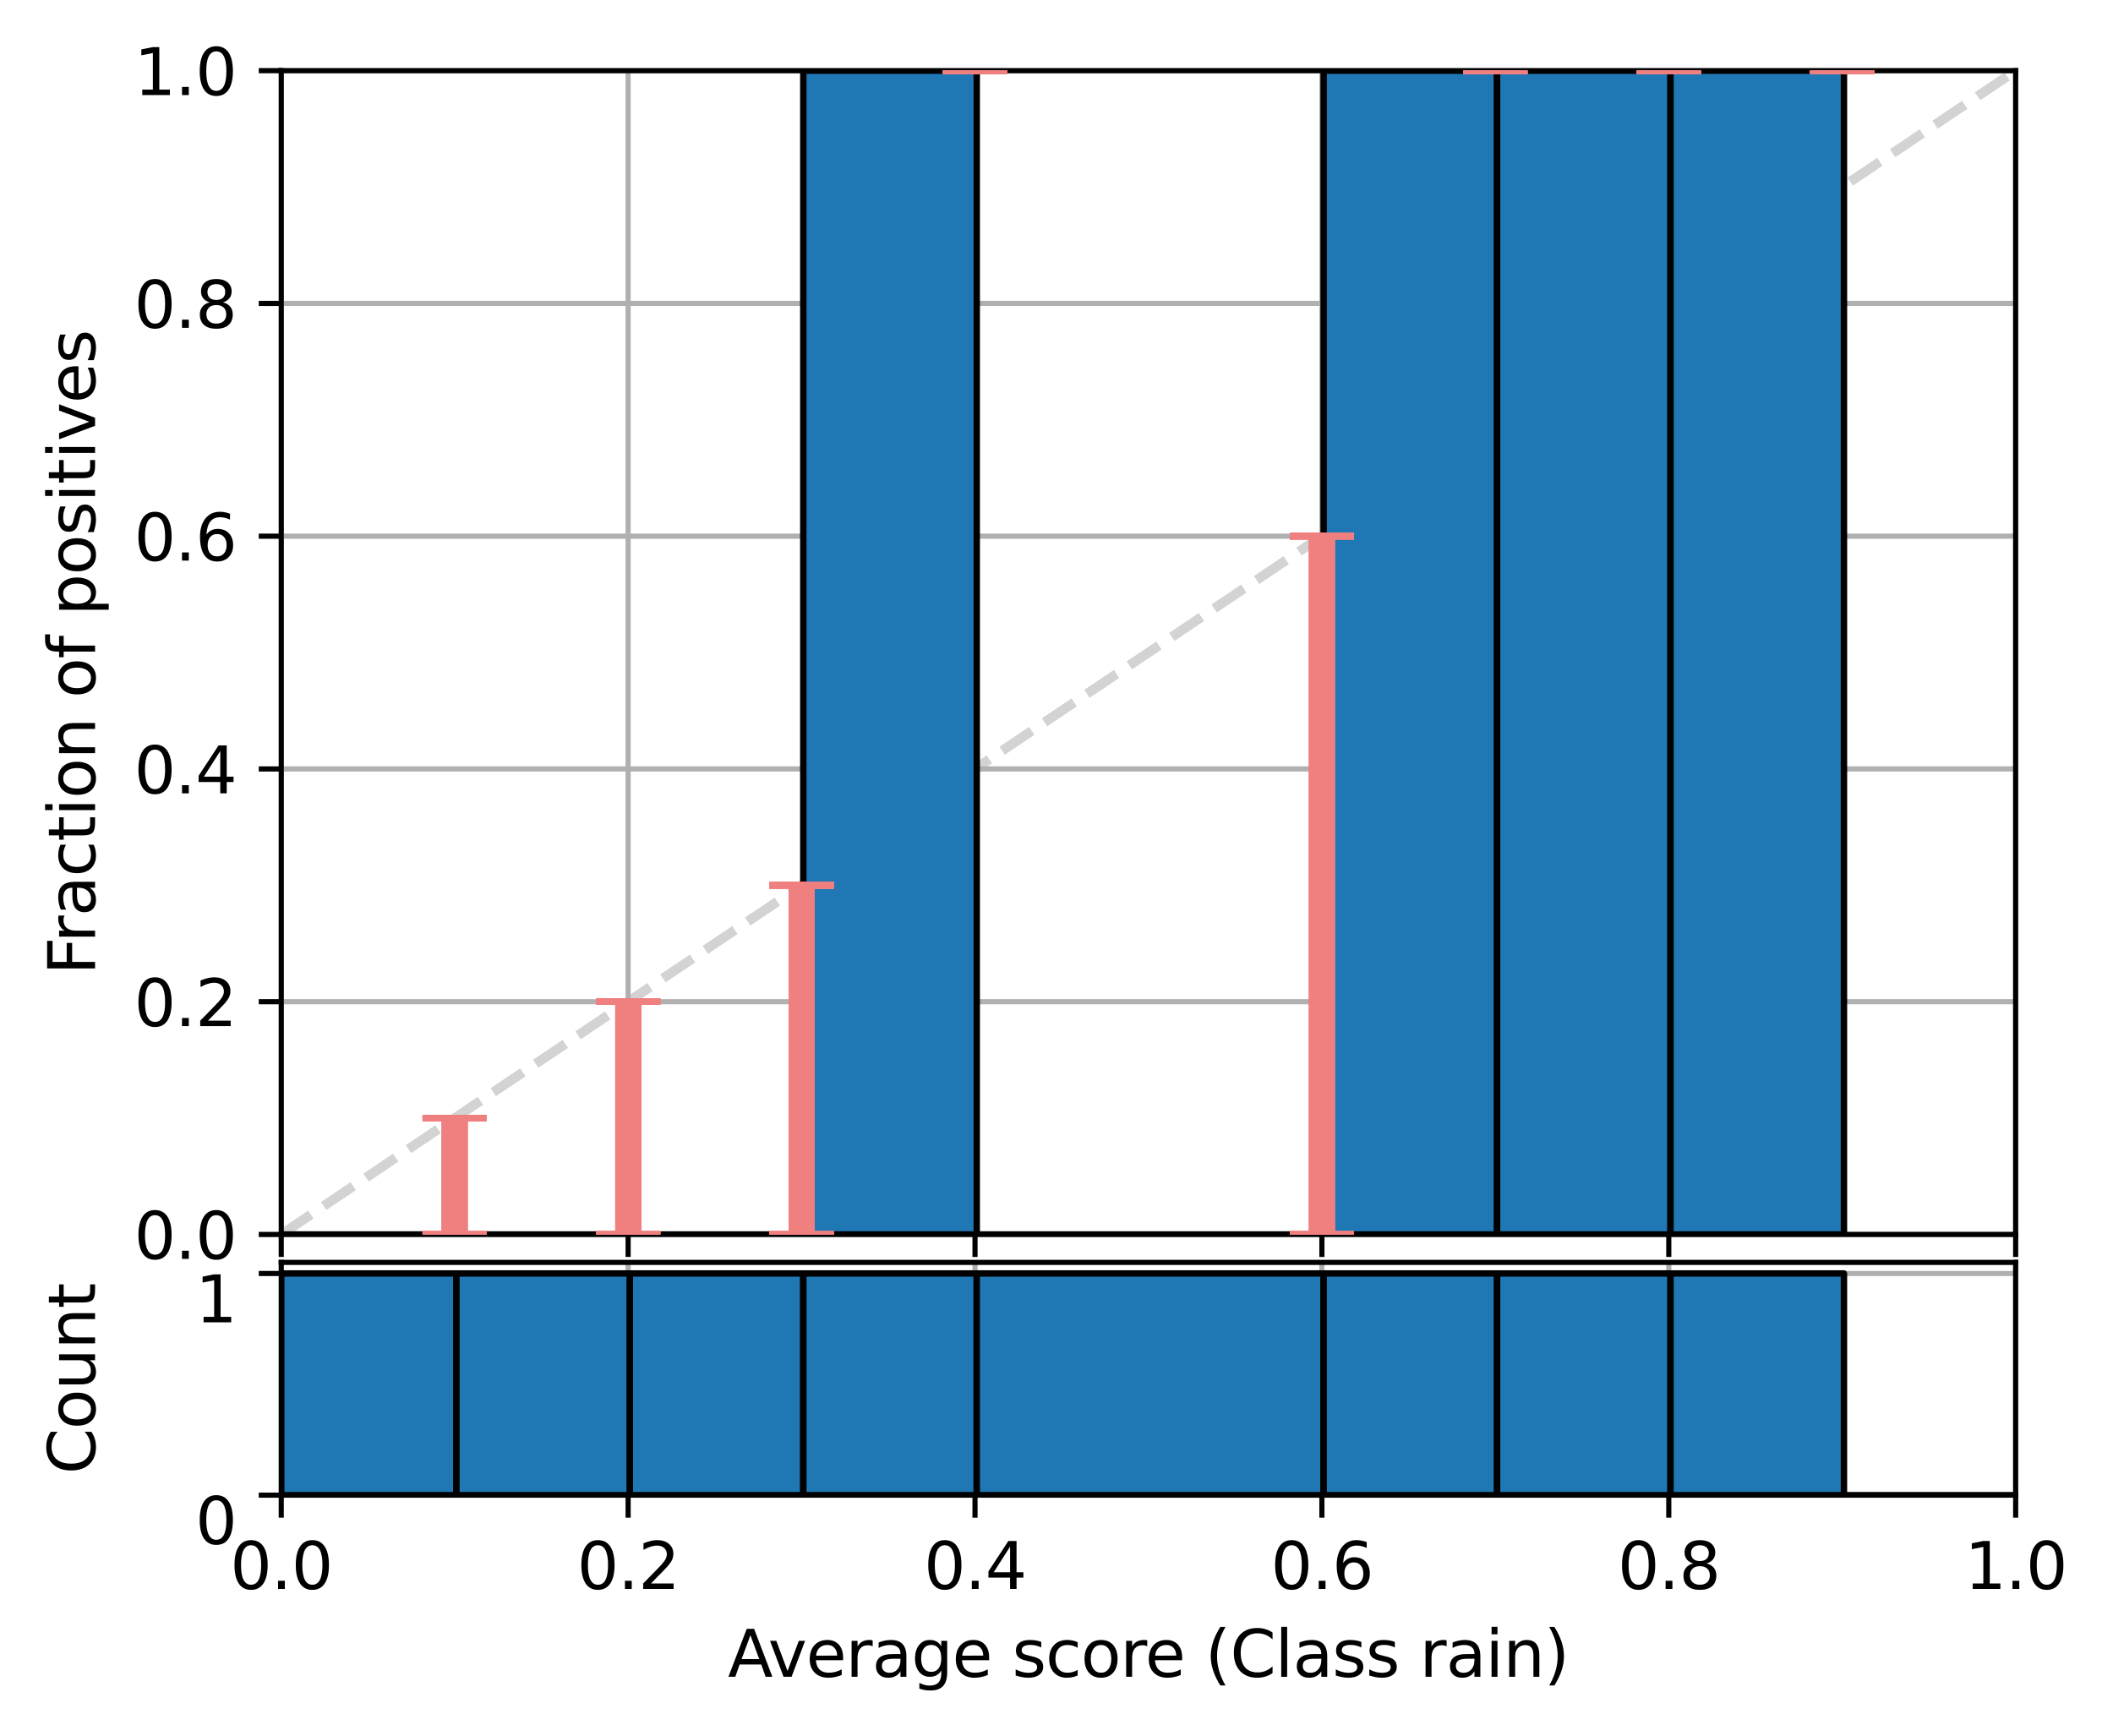 <?xml version="1.0" encoding="utf-8" standalone="no"?>
<!DOCTYPE svg PUBLIC "-//W3C//DTD SVG 1.1//EN"
  "http://www.w3.org/Graphics/SVG/1.1/DTD/svg11.dtd">
<svg xmlns:xlink="http://www.w3.org/1999/xlink" width="328.933pt" height="270.315pt" viewBox="0 0 328.933 270.315" xmlns="http://www.w3.org/2000/svg" version="1.1">
 <defs>
  <style type="text/css">*{stroke-linejoin: round; stroke-linecap: butt}</style>
 </defs>
 <g id="figure_1">
  <g id="patch_1">
   <path d="M 0 270.315 
L 328.933 270.315 
L 328.933 0 
L 0 0 
z
" style="fill: #ffffff"/>
  </g>
  <g id="axes_1">
   <g id="patch_2">
    <path d="M 43.781 192.176 
L 313.781 192.176 
L 313.781 10.999 
L 43.781 10.999 
z
" style="fill: #ffffff"/>
   </g>
   <g id="line2d_1">
    <path d="M 43.781 192.176 
L 313.781 10.999 
" clip-path="url(#pb105353d3c)" style="fill: none; stroke-dasharray: 5.55,2.4; stroke-dashoffset: 0; stroke: #d3d3d3; stroke-width: 1.5"/>
   </g>
   <g id="matplotlib.axis_1">
    <g id="xtick_1">
     <g id="line2d_2">
      <path d="M 43.781 192.176 
L 43.781 10.999 
" clip-path="url(#pb105353d3c)" style="fill: none; stroke: #b0b0b0; stroke-width: 0.8; stroke-linecap: square"/>
     </g>
     <g id="line2d_3">
      <defs>
       <path id="m4645744a54" d="M 0 0 
L 0 3.5 
" style="stroke: #000000; stroke-width: 0.8"/>
      </defs>
      <g>
       <use xlink:href="#m4645744a54" x="43.781" y="192.176" style="stroke: #000000; stroke-width: 0.8"/>
      </g>
     </g>
    </g>
    <g id="xtick_2">
     <g id="line2d_4">
      <path d="M 97.781 192.176 
L 97.781 10.999 
" clip-path="url(#pb105353d3c)" style="fill: none; stroke: #b0b0b0; stroke-width: 0.8; stroke-linecap: square"/>
     </g>
     <g id="line2d_5">
      <g>
       <use xlink:href="#m4645744a54" x="97.781" y="192.176" style="stroke: #000000; stroke-width: 0.8"/>
      </g>
     </g>
    </g>
    <g id="xtick_3">
     <g id="line2d_6">
      <path d="M 151.781 192.176 
L 151.781 10.999 
" clip-path="url(#pb105353d3c)" style="fill: none; stroke: #b0b0b0; stroke-width: 0.8; stroke-linecap: square"/>
     </g>
     <g id="line2d_7">
      <g>
       <use xlink:href="#m4645744a54" x="151.781" y="192.176" style="stroke: #000000; stroke-width: 0.8"/>
      </g>
     </g>
    </g>
    <g id="xtick_4">
     <g id="line2d_8">
      <path d="M 205.781 192.176 
L 205.781 10.999 
" clip-path="url(#pb105353d3c)" style="fill: none; stroke: #b0b0b0; stroke-width: 0.8; stroke-linecap: square"/>
     </g>
     <g id="line2d_9">
      <g>
       <use xlink:href="#m4645744a54" x="205.781" y="192.176" style="stroke: #000000; stroke-width: 0.8"/>
      </g>
     </g>
    </g>
    <g id="xtick_5">
     <g id="line2d_10">
      <path d="M 259.781 192.176 
L 259.781 10.999 
" clip-path="url(#pb105353d3c)" style="fill: none; stroke: #b0b0b0; stroke-width: 0.8; stroke-linecap: square"/>
     </g>
     <g id="line2d_11">
      <g>
       <use xlink:href="#m4645744a54" x="259.781" y="192.176" style="stroke: #000000; stroke-width: 0.8"/>
      </g>
     </g>
    </g>
    <g id="xtick_6">
     <g id="line2d_12">
      <path d="M 313.781 192.176 
L 313.781 10.999 
" clip-path="url(#pb105353d3c)" style="fill: none; stroke: #b0b0b0; stroke-width: 0.8; stroke-linecap: square"/>
     </g>
     <g id="line2d_13">
      <g>
       <use xlink:href="#m4645744a54" x="313.781" y="192.176" style="stroke: #000000; stroke-width: 0.8"/>
      </g>
     </g>
    </g>
   </g>
   <g id="matplotlib.axis_2">
    <g id="ytick_1">
     <g id="line2d_14">
      <path d="M 43.781 192.176 
L 313.781 192.176 
" clip-path="url(#pb105353d3c)" style="fill: none; stroke: #b0b0b0; stroke-width: 0.8; stroke-linecap: square"/>
     </g>
     <g id="line2d_15">
      <defs>
       <path id="m319bfccf13" d="M 0 0 
L -3.5 0 
" style="stroke: #000000; stroke-width: 0.8"/>
      </defs>
      <g>
       <use xlink:href="#m319bfccf13" x="43.781" y="192.176" style="stroke: #000000; stroke-width: 0.8"/>
      </g>
     </g>
     <g id="text_1">
      <!-- 0.0 -->
      <g transform="translate(20.878 195.975) scale(0.1 -0.1)">
       <defs>
        <path id="DejaVuSans-30" d="M 2034 4250 
Q 1547 4250 1301 3770 
Q 1056 3291 1056 2328 
Q 1056 1369 1301 889 
Q 1547 409 2034 409 
Q 2525 409 2770 889 
Q 3016 1369 3016 2328 
Q 3016 3291 2770 3770 
Q 2525 4250 2034 4250 
z
M 2034 4750 
Q 2819 4750 3233 4129 
Q 3647 3509 3647 2328 
Q 3647 1150 3233 529 
Q 2819 -91 2034 -91 
Q 1250 -91 836 529 
Q 422 1150 422 2328 
Q 422 3509 836 4129 
Q 1250 4750 2034 4750 
z
" transform="scale(0.016)"/>
        <path id="DejaVuSans-2e" d="M 684 794 
L 1344 794 
L 1344 0 
L 684 0 
L 684 794 
z
" transform="scale(0.016)"/>
       </defs>
       <use xlink:href="#DejaVuSans-30"/>
       <use xlink:href="#DejaVuSans-2e" x="63.623"/>
       <use xlink:href="#DejaVuSans-30" x="95.41"/>
      </g>
     </g>
    </g>
    <g id="ytick_2">
     <g id="line2d_16">
      <path d="M 43.781 155.94 
L 313.781 155.94 
" clip-path="url(#pb105353d3c)" style="fill: none; stroke: #b0b0b0; stroke-width: 0.8; stroke-linecap: square"/>
     </g>
     <g id="line2d_17">
      <g>
       <use xlink:href="#m319bfccf13" x="43.781" y="155.94" style="stroke: #000000; stroke-width: 0.8"/>
      </g>
     </g>
     <g id="text_2">
      <!-- 0.2 -->
      <g transform="translate(20.878 159.74) scale(0.1 -0.1)">
       <defs>
        <path id="DejaVuSans-32" d="M 1228 531 
L 3431 531 
L 3431 0 
L 469 0 
L 469 531 
Q 828 903 1448 1529 
Q 2069 2156 2228 2338 
Q 2531 2678 2651 2914 
Q 2772 3150 2772 3378 
Q 2772 3750 2511 3984 
Q 2250 4219 1831 4219 
Q 1534 4219 1204 4116 
Q 875 4013 500 3803 
L 500 4441 
Q 881 4594 1212 4672 
Q 1544 4750 1819 4750 
Q 2544 4750 2975 4387 
Q 3406 4025 3406 3419 
Q 3406 3131 3298 2873 
Q 3191 2616 2906 2266 
Q 2828 2175 2409 1742 
Q 1991 1309 1228 531 
z
" transform="scale(0.016)"/>
       </defs>
       <use xlink:href="#DejaVuSans-30"/>
       <use xlink:href="#DejaVuSans-2e" x="63.623"/>
       <use xlink:href="#DejaVuSans-32" x="95.41"/>
      </g>
     </g>
    </g>
    <g id="ytick_3">
     <g id="line2d_18">
      <path d="M 43.781 119.705 
L 313.781 119.705 
" clip-path="url(#pb105353d3c)" style="fill: none; stroke: #b0b0b0; stroke-width: 0.8; stroke-linecap: square"/>
     </g>
     <g id="line2d_19">
      <g>
       <use xlink:href="#m319bfccf13" x="43.781" y="119.705" style="stroke: #000000; stroke-width: 0.8"/>
      </g>
     </g>
     <g id="text_3">
      <!-- 0.4 -->
      <g transform="translate(20.878 123.504) scale(0.1 -0.1)">
       <defs>
        <path id="DejaVuSans-34" d="M 2419 4116 
L 825 1625 
L 2419 1625 
L 2419 4116 
z
M 2253 4666 
L 3047 4666 
L 3047 1625 
L 3713 1625 
L 3713 1100 
L 3047 1100 
L 3047 0 
L 2419 0 
L 2419 1100 
L 313 1100 
L 313 1709 
L 2253 4666 
z
" transform="scale(0.016)"/>
       </defs>
       <use xlink:href="#DejaVuSans-30"/>
       <use xlink:href="#DejaVuSans-2e" x="63.623"/>
       <use xlink:href="#DejaVuSans-34" x="95.41"/>
      </g>
     </g>
    </g>
    <g id="ytick_4">
     <g id="line2d_20">
      <path d="M 43.781 83.47 
L 313.781 83.47 
" clip-path="url(#pb105353d3c)" style="fill: none; stroke: #b0b0b0; stroke-width: 0.8; stroke-linecap: square"/>
     </g>
     <g id="line2d_21">
      <g>
       <use xlink:href="#m319bfccf13" x="43.781" y="83.47" style="stroke: #000000; stroke-width: 0.8"/>
      </g>
     </g>
     <g id="text_4">
      <!-- 0.6 -->
      <g transform="translate(20.878 87.269) scale(0.1 -0.1)">
       <defs>
        <path id="DejaVuSans-36" d="M 2113 2584 
Q 1688 2584 1439 2293 
Q 1191 2003 1191 1497 
Q 1191 994 1439 701 
Q 1688 409 2113 409 
Q 2538 409 2786 701 
Q 3034 994 3034 1497 
Q 3034 2003 2786 2293 
Q 2538 2584 2113 2584 
z
M 3366 4563 
L 3366 3988 
Q 3128 4100 2886 4159 
Q 2644 4219 2406 4219 
Q 1781 4219 1451 3797 
Q 1122 3375 1075 2522 
Q 1259 2794 1537 2939 
Q 1816 3084 2150 3084 
Q 2853 3084 3261 2657 
Q 3669 2231 3669 1497 
Q 3669 778 3244 343 
Q 2819 -91 2113 -91 
Q 1303 -91 875 529 
Q 447 1150 447 2328 
Q 447 3434 972 4092 
Q 1497 4750 2381 4750 
Q 2619 4750 2861 4703 
Q 3103 4656 3366 4563 
z
" transform="scale(0.016)"/>
       </defs>
       <use xlink:href="#DejaVuSans-30"/>
       <use xlink:href="#DejaVuSans-2e" x="63.623"/>
       <use xlink:href="#DejaVuSans-36" x="95.41"/>
      </g>
     </g>
    </g>
    <g id="ytick_5">
     <g id="line2d_22">
      <path d="M 43.781 47.235 
L 313.781 47.235 
" clip-path="url(#pb105353d3c)" style="fill: none; stroke: #b0b0b0; stroke-width: 0.8; stroke-linecap: square"/>
     </g>
     <g id="line2d_23">
      <g>
       <use xlink:href="#m319bfccf13" x="43.781" y="47.235" style="stroke: #000000; stroke-width: 0.8"/>
      </g>
     </g>
     <g id="text_5">
      <!-- 0.8 -->
      <g transform="translate(20.878 51.034) scale(0.1 -0.1)">
       <defs>
        <path id="DejaVuSans-38" d="M 2034 2216 
Q 1584 2216 1326 1975 
Q 1069 1734 1069 1313 
Q 1069 891 1326 650 
Q 1584 409 2034 409 
Q 2484 409 2743 651 
Q 3003 894 3003 1313 
Q 3003 1734 2745 1975 
Q 2488 2216 2034 2216 
z
M 1403 2484 
Q 997 2584 770 2862 
Q 544 3141 544 3541 
Q 544 4100 942 4425 
Q 1341 4750 2034 4750 
Q 2731 4750 3128 4425 
Q 3525 4100 3525 3541 
Q 3525 3141 3298 2862 
Q 3072 2584 2669 2484 
Q 3125 2378 3379 2068 
Q 3634 1759 3634 1313 
Q 3634 634 3220 271 
Q 2806 -91 2034 -91 
Q 1263 -91 848 271 
Q 434 634 434 1313 
Q 434 1759 690 2068 
Q 947 2378 1403 2484 
z
M 1172 3481 
Q 1172 3119 1398 2916 
Q 1625 2713 2034 2713 
Q 2441 2713 2670 2916 
Q 2900 3119 2900 3481 
Q 2900 3844 2670 4047 
Q 2441 4250 2034 4250 
Q 1625 4250 1398 4047 
Q 1172 3844 1172 3481 
z
" transform="scale(0.016)"/>
       </defs>
       <use xlink:href="#DejaVuSans-30"/>
       <use xlink:href="#DejaVuSans-2e" x="63.623"/>
       <use xlink:href="#DejaVuSans-38" x="95.41"/>
      </g>
     </g>
    </g>
    <g id="ytick_6">
     <g id="line2d_24">
      <path d="M 43.781 10.999 
L 313.781 10.999 
" clip-path="url(#pb105353d3c)" style="fill: none; stroke: #b0b0b0; stroke-width: 0.8; stroke-linecap: square"/>
     </g>
     <g id="line2d_25">
      <g>
       <use xlink:href="#m319bfccf13" x="43.781" y="10.999" style="stroke: #000000; stroke-width: 0.8"/>
      </g>
     </g>
     <g id="text_6">
      <!-- 1.0 -->
      <g transform="translate(20.878 14.798) scale(0.1 -0.1)">
       <defs>
        <path id="DejaVuSans-31" d="M 794 531 
L 1825 531 
L 1825 4091 
L 703 3866 
L 703 4441 
L 1819 4666 
L 2450 4666 
L 2450 531 
L 3481 531 
L 3481 0 
L 794 0 
L 794 531 
z
" transform="scale(0.016)"/>
       </defs>
       <use xlink:href="#DejaVuSans-31"/>
       <use xlink:href="#DejaVuSans-2e" x="63.623"/>
       <use xlink:href="#DejaVuSans-30" x="95.41"/>
      </g>
     </g>
    </g>
    <g id="text_7">
     <!-- Fraction of positives -->
     <g transform="translate(14.798 151.762) rotate(-90) scale(0.1 -0.1)">
      <defs>
       <path id="DejaVuSans-46" d="M 628 4666 
L 3309 4666 
L 3309 4134 
L 1259 4134 
L 1259 2759 
L 3109 2759 
L 3109 2228 
L 1259 2228 
L 1259 0 
L 628 0 
L 628 4666 
z
" transform="scale(0.016)"/>
       <path id="DejaVuSans-72" d="M 2631 2963 
Q 2534 3019 2420 3045 
Q 2306 3072 2169 3072 
Q 1681 3072 1420 2755 
Q 1159 2438 1159 1844 
L 1159 0 
L 581 0 
L 581 3500 
L 1159 3500 
L 1159 2956 
Q 1341 3275 1631 3429 
Q 1922 3584 2338 3584 
Q 2397 3584 2469 3576 
Q 2541 3569 2628 3553 
L 2631 2963 
z
" transform="scale(0.016)"/>
       <path id="DejaVuSans-61" d="M 2194 1759 
Q 1497 1759 1228 1600 
Q 959 1441 959 1056 
Q 959 750 1161 570 
Q 1363 391 1709 391 
Q 2188 391 2477 730 
Q 2766 1069 2766 1631 
L 2766 1759 
L 2194 1759 
z
M 3341 1997 
L 3341 0 
L 2766 0 
L 2766 531 
Q 2569 213 2275 61 
Q 1981 -91 1556 -91 
Q 1019 -91 701 211 
Q 384 513 384 1019 
Q 384 1609 779 1909 
Q 1175 2209 1959 2209 
L 2766 2209 
L 2766 2266 
Q 2766 2663 2505 2880 
Q 2244 3097 1772 3097 
Q 1472 3097 1187 3025 
Q 903 2953 641 2809 
L 641 3341 
Q 956 3463 1253 3523 
Q 1550 3584 1831 3584 
Q 2591 3584 2966 3190 
Q 3341 2797 3341 1997 
z
" transform="scale(0.016)"/>
       <path id="DejaVuSans-63" d="M 3122 3366 
L 3122 2828 
Q 2878 2963 2633 3030 
Q 2388 3097 2138 3097 
Q 1578 3097 1268 2742 
Q 959 2388 959 1747 
Q 959 1106 1268 751 
Q 1578 397 2138 397 
Q 2388 397 2633 464 
Q 2878 531 3122 666 
L 3122 134 
Q 2881 22 2623 -34 
Q 2366 -91 2075 -91 
Q 1284 -91 818 406 
Q 353 903 353 1747 
Q 353 2603 823 3093 
Q 1294 3584 2113 3584 
Q 2378 3584 2631 3529 
Q 2884 3475 3122 3366 
z
" transform="scale(0.016)"/>
       <path id="DejaVuSans-74" d="M 1172 4494 
L 1172 3500 
L 2356 3500 
L 2356 3053 
L 1172 3053 
L 1172 1153 
Q 1172 725 1289 603 
Q 1406 481 1766 481 
L 2356 481 
L 2356 0 
L 1766 0 
Q 1100 0 847 248 
Q 594 497 594 1153 
L 594 3053 
L 172 3053 
L 172 3500 
L 594 3500 
L 594 4494 
L 1172 4494 
z
" transform="scale(0.016)"/>
       <path id="DejaVuSans-69" d="M 603 3500 
L 1178 3500 
L 1178 0 
L 603 0 
L 603 3500 
z
M 603 4863 
L 1178 4863 
L 1178 4134 
L 603 4134 
L 603 4863 
z
" transform="scale(0.016)"/>
       <path id="DejaVuSans-6f" d="M 1959 3097 
Q 1497 3097 1228 2736 
Q 959 2375 959 1747 
Q 959 1119 1226 758 
Q 1494 397 1959 397 
Q 2419 397 2687 759 
Q 2956 1122 2956 1747 
Q 2956 2369 2687 2733 
Q 2419 3097 1959 3097 
z
M 1959 3584 
Q 2709 3584 3137 3096 
Q 3566 2609 3566 1747 
Q 3566 888 3137 398 
Q 2709 -91 1959 -91 
Q 1206 -91 779 398 
Q 353 888 353 1747 
Q 353 2609 779 3096 
Q 1206 3584 1959 3584 
z
" transform="scale(0.016)"/>
       <path id="DejaVuSans-6e" d="M 3513 2113 
L 3513 0 
L 2938 0 
L 2938 2094 
Q 2938 2591 2744 2837 
Q 2550 3084 2163 3084 
Q 1697 3084 1428 2787 
Q 1159 2491 1159 1978 
L 1159 0 
L 581 0 
L 581 3500 
L 1159 3500 
L 1159 2956 
Q 1366 3272 1645 3428 
Q 1925 3584 2291 3584 
Q 2894 3584 3203 3211 
Q 3513 2838 3513 2113 
z
" transform="scale(0.016)"/>
       <path id="DejaVuSans-20" transform="scale(0.016)"/>
       <path id="DejaVuSans-66" d="M 2375 4863 
L 2375 4384 
L 1825 4384 
Q 1516 4384 1395 4259 
Q 1275 4134 1275 3809 
L 1275 3500 
L 2222 3500 
L 2222 3053 
L 1275 3053 
L 1275 0 
L 697 0 
L 697 3053 
L 147 3053 
L 147 3500 
L 697 3500 
L 697 3744 
Q 697 4328 969 4595 
Q 1241 4863 1831 4863 
L 2375 4863 
z
" transform="scale(0.016)"/>
       <path id="DejaVuSans-70" d="M 1159 525 
L 1159 -1331 
L 581 -1331 
L 581 3500 
L 1159 3500 
L 1159 2969 
Q 1341 3281 1617 3432 
Q 1894 3584 2278 3584 
Q 2916 3584 3314 3078 
Q 3713 2572 3713 1747 
Q 3713 922 3314 415 
Q 2916 -91 2278 -91 
Q 1894 -91 1617 61 
Q 1341 213 1159 525 
z
M 3116 1747 
Q 3116 2381 2855 2742 
Q 2594 3103 2138 3103 
Q 1681 3103 1420 2742 
Q 1159 2381 1159 1747 
Q 1159 1113 1420 752 
Q 1681 391 2138 391 
Q 2594 391 2855 752 
Q 3116 1113 3116 1747 
z
" transform="scale(0.016)"/>
       <path id="DejaVuSans-73" d="M 2834 3397 
L 2834 2853 
Q 2591 2978 2328 3040 
Q 2066 3103 1784 3103 
Q 1356 3103 1142 2972 
Q 928 2841 928 2578 
Q 928 2378 1081 2264 
Q 1234 2150 1697 2047 
L 1894 2003 
Q 2506 1872 2764 1633 
Q 3022 1394 3022 966 
Q 3022 478 2636 193 
Q 2250 -91 1575 -91 
Q 1294 -91 989 -36 
Q 684 19 347 128 
L 347 722 
Q 666 556 975 473 
Q 1284 391 1588 391 
Q 1994 391 2212 530 
Q 2431 669 2431 922 
Q 2431 1156 2273 1281 
Q 2116 1406 1581 1522 
L 1381 1569 
Q 847 1681 609 1914 
Q 372 2147 372 2553 
Q 372 3047 722 3315 
Q 1072 3584 1716 3584 
Q 2034 3584 2315 3537 
Q 2597 3491 2834 3397 
z
" transform="scale(0.016)"/>
       <path id="DejaVuSans-76" d="M 191 3500 
L 800 3500 
L 1894 563 
L 2988 3500 
L 3597 3500 
L 2284 0 
L 1503 0 
L 191 3500 
z
" transform="scale(0.016)"/>
       <path id="DejaVuSans-65" d="M 3597 1894 
L 3597 1613 
L 953 1613 
Q 991 1019 1311 708 
Q 1631 397 2203 397 
Q 2534 397 2845 478 
Q 3156 559 3463 722 
L 3463 178 
Q 3153 47 2828 -22 
Q 2503 -91 2169 -91 
Q 1331 -91 842 396 
Q 353 884 353 1716 
Q 353 2575 817 3079 
Q 1281 3584 2069 3584 
Q 2775 3584 3186 3129 
Q 3597 2675 3597 1894 
z
M 3022 2063 
Q 3016 2534 2758 2815 
Q 2500 3097 2075 3097 
Q 1594 3097 1305 2825 
Q 1016 2553 972 2059 
L 3022 2063 
z
" transform="scale(0.016)"/>
      </defs>
      <use xlink:href="#DejaVuSans-46"/>
      <use xlink:href="#DejaVuSans-72" x="50.27"/>
      <use xlink:href="#DejaVuSans-61" x="91.383"/>
      <use xlink:href="#DejaVuSans-63" x="152.662"/>
      <use xlink:href="#DejaVuSans-74" x="207.643"/>
      <use xlink:href="#DejaVuSans-69" x="246.852"/>
      <use xlink:href="#DejaVuSans-6f" x="274.635"/>
      <use xlink:href="#DejaVuSans-6e" x="335.816"/>
      <use xlink:href="#DejaVuSans-20" x="399.195"/>
      <use xlink:href="#DejaVuSans-6f" x="430.982"/>
      <use xlink:href="#DejaVuSans-66" x="492.164"/>
      <use xlink:href="#DejaVuSans-20" x="527.369"/>
      <use xlink:href="#DejaVuSans-70" x="559.156"/>
      <use xlink:href="#DejaVuSans-6f" x="622.633"/>
      <use xlink:href="#DejaVuSans-73" x="683.814"/>
      <use xlink:href="#DejaVuSans-69" x="735.914"/>
      <use xlink:href="#DejaVuSans-74" x="763.697"/>
      <use xlink:href="#DejaVuSans-69" x="802.906"/>
      <use xlink:href="#DejaVuSans-76" x="830.689"/>
      <use xlink:href="#DejaVuSans-65" x="889.869"/>
      <use xlink:href="#DejaVuSans-73" x="951.393"/>
     </g>
    </g>
   </g>
   <g id="patch_3">
    <path d="M 43.781 192.176 
L 71.051 192.176 
L 71.051 192.176 
L 43.781 192.176 
z
" clip-path="url(#pb105353d3c)" style="fill: #1f77b4; stroke: #000000; stroke-linejoin: miter"/>
   </g>
   <g id="patch_4">
    <path d="M 71.051 192.176 
L 98.051 192.176 
L 98.051 192.176 
L 71.051 192.176 
z
" clip-path="url(#pb105353d3c)" style="fill: #1f77b4; stroke: #000000; stroke-linejoin: miter"/>
   </g>
   <g id="patch_5">
    <path d="M 98.051 192.176 
L 125.051 192.176 
L 125.051 192.176 
L 98.051 192.176 
z
" clip-path="url(#pb105353d3c)" style="fill: #1f77b4; stroke: #000000; stroke-linejoin: miter"/>
   </g>
   <g id="patch_6">
    <path d="M 125.051 192.176 
L 152.051 192.176 
L 152.051 10.999 
L 125.051 10.999 
z
" clip-path="url(#pb105353d3c)" style="fill: #1f77b4; stroke: #000000; stroke-linejoin: miter"/>
   </g>
   <g id="patch_7">
    <path d="M 152.051 192.176 
L 206.051 192.176 
L 206.051 192.176 
L 152.051 192.176 
z
" clip-path="url(#pb105353d3c)" style="fill: #1f77b4; stroke: #000000; stroke-linejoin: miter"/>
   </g>
   <g id="patch_8">
    <path d="M 206.051 192.176 
L 233.051 192.176 
L 233.051 10.999 
L 206.051 10.999 
z
" clip-path="url(#pb105353d3c)" style="fill: #1f77b4; stroke: #000000; stroke-linejoin: miter"/>
   </g>
   <g id="patch_9">
    <path d="M 233.051 192.176 
L 260.051 192.176 
L 260.051 10.999 
L 233.051 10.999 
z
" clip-path="url(#pb105353d3c)" style="fill: #1f77b4; stroke: #000000; stroke-linejoin: miter"/>
   </g>
   <g id="patch_10">
    <path d="M 260.051 192.176 
L 287.051 192.176 
L 287.051 10.999 
L 260.051 10.999 
z
" clip-path="url(#pb105353d3c)" style="fill: #1f77b4; stroke: #000000; stroke-linejoin: miter"/>
   </g>
   <g id="patch_11">
    <path d="M 43.781 192.176 
L 43.781 10.999 
" style="fill: none; stroke: #000000; stroke-width: 0.8; stroke-linejoin: miter; stroke-linecap: square"/>
   </g>
   <g id="patch_12">
    <path d="M 313.781 192.176 
L 313.781 10.999 
" style="fill: none; stroke: #000000; stroke-width: 0.8; stroke-linejoin: miter; stroke-linecap: square"/>
   </g>
   <g id="patch_13">
    <path d="M 43.781 192.176 
L 313.781 192.176 
" style="fill: none; stroke: #000000; stroke-width: 0.8; stroke-linejoin: miter; stroke-linecap: square"/>
   </g>
   <g id="patch_14">
    <path d="M 43.781 10.999 
L 313.781 10.999 
" style="fill: none; stroke: #000000; stroke-width: 0.8; stroke-linejoin: miter; stroke-linecap: square"/>
   </g>
   <g id="LineCollection_1">
    <path d="M 70.781 192.176 
L 70.781 174.058 
" clip-path="url(#pb105353d3c)" style="fill: none; stroke: #f08080; stroke-width: 4"/>
    <path d="M 97.781 192.176 
L 97.781 155.94 
" clip-path="url(#pb105353d3c)" style="fill: none; stroke: #f08080; stroke-width: 4"/>
    <path d="M 124.781 192.176 
L 124.781 137.823 
" clip-path="url(#pb105353d3c)" style="fill: none; stroke: #f08080; stroke-width: 4"/>
    <path d="M 151.781 10.999 
L 151.781 -1 
" clip-path="url(#pb105353d3c)" style="fill: none; stroke: #f08080; stroke-width: 4"/>
    <path d="M 205.781 192.176 
L 205.781 83.47 
" clip-path="url(#pb105353d3c)" style="fill: none; stroke: #f08080; stroke-width: 4"/>
    <path d="M 232.781 10.999 
L 232.781 -1 
" clip-path="url(#pb105353d3c)" style="fill: none; stroke: #f08080; stroke-width: 4"/>
    <path d="M 259.781 10.999 
L 259.781 -1 
" clip-path="url(#pb105353d3c)" style="fill: none; stroke: #f08080; stroke-width: 4"/>
    <path d="M 286.781 10.999 
L 286.781 -1 
" clip-path="url(#pb105353d3c)" style="fill: none; stroke: #f08080; stroke-width: 4"/>
    <path clip-path="url(#pb105353d3c)" style="fill: none; stroke: #f08080; stroke-width: 4"/>
   </g>
   <g id="line2d_26">
    <defs>
     <path id="m9346563c49" d="M 5 0 
L -5 -0 
" style="stroke: #f08080"/>
    </defs>
    <g clip-path="url(#pb105353d3c)">
     <use xlink:href="#m9346563c49" x="70.781" y="192.176" style="fill: #f08080; stroke: #f08080"/>
     <use xlink:href="#m9346563c49" x="97.781" y="192.176" style="fill: #f08080; stroke: #f08080"/>
     <use xlink:href="#m9346563c49" x="124.781" y="192.176" style="fill: #f08080; stroke: #f08080"/>
     <use xlink:href="#m9346563c49" x="151.781" y="10.999" style="fill: #f08080; stroke: #f08080"/>
     <use xlink:href="#m9346563c49" x="205.781" y="192.176" style="fill: #f08080; stroke: #f08080"/>
     <use xlink:href="#m9346563c49" x="232.781" y="10.999" style="fill: #f08080; stroke: #f08080"/>
     <use xlink:href="#m9346563c49" x="259.781" y="10.999" style="fill: #f08080; stroke: #f08080"/>
     <use xlink:href="#m9346563c49" x="286.781" y="10.999" style="fill: #f08080; stroke: #f08080"/>
    </g>
   </g>
   <g id="line2d_27">
    <g clip-path="url(#pb105353d3c)">
     <use xlink:href="#m9346563c49" x="70.781" y="174.058" style="fill: #f08080; stroke: #f08080"/>
     <use xlink:href="#m9346563c49" x="97.781" y="155.94" style="fill: #f08080; stroke: #f08080"/>
     <use xlink:href="#m9346563c49" x="124.781" y="137.823" style="fill: #f08080; stroke: #f08080"/>
     <use xlink:href="#m9346563c49" x="140.695" y="-1" style="fill: #f08080; stroke: #f08080"/>
     <use xlink:href="#m9346563c49" x="180.605" y="-1" style="fill: #f08080; stroke: #f08080"/>
     <use xlink:href="#m9346563c49" x="205.781" y="83.47" style="fill: #f08080; stroke: #f08080"/>
     <use xlink:href="#m9346563c49" x="223.764" y="-1" style="fill: #f08080; stroke: #f08080"/>
    </g>
   </g>
   <g id="LineCollection_2">
    <path d="M 70.781 192.176 
L 70.781 174.058 
" clip-path="url(#pb105353d3c)" style="fill: none; stroke: #f08080; stroke-width: 4"/>
    <path d="M 97.781 192.176 
L 97.781 155.94 
" clip-path="url(#pb105353d3c)" style="fill: none; stroke: #f08080; stroke-width: 4"/>
    <path d="M 124.781 192.176 
L 124.781 137.823 
" clip-path="url(#pb105353d3c)" style="fill: none; stroke: #f08080; stroke-width: 4"/>
    <path d="M 151.781 10.999 
L 151.781 -1 
" clip-path="url(#pb105353d3c)" style="fill: none; stroke: #f08080; stroke-width: 4"/>
    <path d="M 205.781 192.176 
L 205.781 83.47 
" clip-path="url(#pb105353d3c)" style="fill: none; stroke: #f08080; stroke-width: 4"/>
    <path d="M 232.781 10.999 
L 232.781 -1 
" clip-path="url(#pb105353d3c)" style="fill: none; stroke: #f08080; stroke-width: 4"/>
    <path d="M 259.781 10.999 
L 259.781 -1 
" clip-path="url(#pb105353d3c)" style="fill: none; stroke: #f08080; stroke-width: 4"/>
    <path d="M 286.781 10.999 
L 286.781 -1 
" clip-path="url(#pb105353d3c)" style="fill: none; stroke: #f08080; stroke-width: 4"/>
    <path clip-path="url(#pb105353d3c)" style="fill: none; stroke: #f08080; stroke-width: 4"/>
   </g>
   <g id="line2d_28">
    <g clip-path="url(#pb105353d3c)">
     <use xlink:href="#m9346563c49" x="70.781" y="192.176" style="fill: #f08080; stroke: #f08080"/>
     <use xlink:href="#m9346563c49" x="97.781" y="192.176" style="fill: #f08080; stroke: #f08080"/>
     <use xlink:href="#m9346563c49" x="124.781" y="192.176" style="fill: #f08080; stroke: #f08080"/>
     <use xlink:href="#m9346563c49" x="151.781" y="10.999" style="fill: #f08080; stroke: #f08080"/>
     <use xlink:href="#m9346563c49" x="205.781" y="192.176" style="fill: #f08080; stroke: #f08080"/>
     <use xlink:href="#m9346563c49" x="232.781" y="10.999" style="fill: #f08080; stroke: #f08080"/>
     <use xlink:href="#m9346563c49" x="259.781" y="10.999" style="fill: #f08080; stroke: #f08080"/>
     <use xlink:href="#m9346563c49" x="286.781" y="10.999" style="fill: #f08080; stroke: #f08080"/>
    </g>
   </g>
   <g id="line2d_29">
    <g clip-path="url(#pb105353d3c)">
     <use xlink:href="#m9346563c49" x="70.781" y="174.058" style="fill: #f08080; stroke: #f08080"/>
     <use xlink:href="#m9346563c49" x="97.781" y="155.94" style="fill: #f08080; stroke: #f08080"/>
     <use xlink:href="#m9346563c49" x="124.781" y="137.823" style="fill: #f08080; stroke: #f08080"/>
     <use xlink:href="#m9346563c49" x="140.695" y="-1" style="fill: #f08080; stroke: #f08080"/>
     <use xlink:href="#m9346563c49" x="180.605" y="-1" style="fill: #f08080; stroke: #f08080"/>
     <use xlink:href="#m9346563c49" x="205.781" y="83.47" style="fill: #f08080; stroke: #f08080"/>
     <use xlink:href="#m9346563c49" x="223.764" y="-1" style="fill: #f08080; stroke: #f08080"/>
    </g>
   </g>
   <g id="LineCollection_3">
    <path d="M 70.781 192.176 
L 70.781 174.058 
" clip-path="url(#pb105353d3c)" style="fill: none; stroke: #f08080; stroke-width: 4"/>
    <path d="M 97.781 192.176 
L 97.781 155.94 
" clip-path="url(#pb105353d3c)" style="fill: none; stroke: #f08080; stroke-width: 4"/>
    <path d="M 124.781 192.176 
L 124.781 137.823 
" clip-path="url(#pb105353d3c)" style="fill: none; stroke: #f08080; stroke-width: 4"/>
    <path d="M 151.781 10.999 
L 151.781 -1 
" clip-path="url(#pb105353d3c)" style="fill: none; stroke: #f08080; stroke-width: 4"/>
    <path d="M 205.781 192.176 
L 205.781 83.47 
" clip-path="url(#pb105353d3c)" style="fill: none; stroke: #f08080; stroke-width: 4"/>
    <path d="M 232.781 10.999 
L 232.781 -1 
" clip-path="url(#pb105353d3c)" style="fill: none; stroke: #f08080; stroke-width: 4"/>
    <path d="M 259.781 10.999 
L 259.781 -1 
" clip-path="url(#pb105353d3c)" style="fill: none; stroke: #f08080; stroke-width: 4"/>
    <path d="M 286.781 10.999 
L 286.781 -1 
" clip-path="url(#pb105353d3c)" style="fill: none; stroke: #f08080; stroke-width: 4"/>
    <path clip-path="url(#pb105353d3c)" style="fill: none; stroke: #f08080; stroke-width: 4"/>
   </g>
   <g id="line2d_30">
    <g clip-path="url(#pb105353d3c)">
     <use xlink:href="#m9346563c49" x="70.781" y="192.176" style="fill: #f08080; stroke: #f08080"/>
     <use xlink:href="#m9346563c49" x="97.781" y="192.176" style="fill: #f08080; stroke: #f08080"/>
     <use xlink:href="#m9346563c49" x="124.781" y="192.176" style="fill: #f08080; stroke: #f08080"/>
     <use xlink:href="#m9346563c49" x="151.781" y="10.999" style="fill: #f08080; stroke: #f08080"/>
     <use xlink:href="#m9346563c49" x="205.781" y="192.176" style="fill: #f08080; stroke: #f08080"/>
     <use xlink:href="#m9346563c49" x="232.781" y="10.999" style="fill: #f08080; stroke: #f08080"/>
     <use xlink:href="#m9346563c49" x="259.781" y="10.999" style="fill: #f08080; stroke: #f08080"/>
     <use xlink:href="#m9346563c49" x="286.781" y="10.999" style="fill: #f08080; stroke: #f08080"/>
    </g>
   </g>
   <g id="line2d_31">
    <g clip-path="url(#pb105353d3c)">
     <use xlink:href="#m9346563c49" x="70.781" y="174.058" style="fill: #f08080; stroke: #f08080"/>
     <use xlink:href="#m9346563c49" x="97.781" y="155.94" style="fill: #f08080; stroke: #f08080"/>
     <use xlink:href="#m9346563c49" x="124.781" y="137.823" style="fill: #f08080; stroke: #f08080"/>
     <use xlink:href="#m9346563c49" x="140.695" y="-1" style="fill: #f08080; stroke: #f08080"/>
     <use xlink:href="#m9346563c49" x="180.605" y="-1" style="fill: #f08080; stroke: #f08080"/>
     <use xlink:href="#m9346563c49" x="205.781" y="83.47" style="fill: #f08080; stroke: #f08080"/>
     <use xlink:href="#m9346563c49" x="223.764" y="-1" style="fill: #f08080; stroke: #f08080"/>
    </g>
   </g>
   <g id="LineCollection_4">
    <path d="M 70.781 192.176 
L 70.781 174.058 
" clip-path="url(#pb105353d3c)" style="fill: none; stroke: #f08080; stroke-width: 4"/>
    <path d="M 97.781 192.176 
L 97.781 155.94 
" clip-path="url(#pb105353d3c)" style="fill: none; stroke: #f08080; stroke-width: 4"/>
    <path d="M 124.781 192.176 
L 124.781 137.823 
" clip-path="url(#pb105353d3c)" style="fill: none; stroke: #f08080; stroke-width: 4"/>
    <path d="M 151.781 10.999 
L 151.781 -1 
" clip-path="url(#pb105353d3c)" style="fill: none; stroke: #f08080; stroke-width: 4"/>
    <path d="M 205.781 192.176 
L 205.781 83.47 
" clip-path="url(#pb105353d3c)" style="fill: none; stroke: #f08080; stroke-width: 4"/>
    <path d="M 232.781 10.999 
L 232.781 -1 
" clip-path="url(#pb105353d3c)" style="fill: none; stroke: #f08080; stroke-width: 4"/>
    <path d="M 259.781 10.999 
L 259.781 -1 
" clip-path="url(#pb105353d3c)" style="fill: none; stroke: #f08080; stroke-width: 4"/>
    <path d="M 286.781 10.999 
L 286.781 -1 
" clip-path="url(#pb105353d3c)" style="fill: none; stroke: #f08080; stroke-width: 4"/>
    <path clip-path="url(#pb105353d3c)" style="fill: none; stroke: #f08080; stroke-width: 4"/>
   </g>
   <g id="line2d_32">
    <g clip-path="url(#pb105353d3c)">
     <use xlink:href="#m9346563c49" x="70.781" y="192.176" style="fill: #f08080; stroke: #f08080"/>
     <use xlink:href="#m9346563c49" x="97.781" y="192.176" style="fill: #f08080; stroke: #f08080"/>
     <use xlink:href="#m9346563c49" x="124.781" y="192.176" style="fill: #f08080; stroke: #f08080"/>
     <use xlink:href="#m9346563c49" x="151.781" y="10.999" style="fill: #f08080; stroke: #f08080"/>
     <use xlink:href="#m9346563c49" x="205.781" y="192.176" style="fill: #f08080; stroke: #f08080"/>
     <use xlink:href="#m9346563c49" x="232.781" y="10.999" style="fill: #f08080; stroke: #f08080"/>
     <use xlink:href="#m9346563c49" x="259.781" y="10.999" style="fill: #f08080; stroke: #f08080"/>
     <use xlink:href="#m9346563c49" x="286.781" y="10.999" style="fill: #f08080; stroke: #f08080"/>
    </g>
   </g>
   <g id="line2d_33">
    <g clip-path="url(#pb105353d3c)">
     <use xlink:href="#m9346563c49" x="70.781" y="174.058" style="fill: #f08080; stroke: #f08080"/>
     <use xlink:href="#m9346563c49" x="97.781" y="155.94" style="fill: #f08080; stroke: #f08080"/>
     <use xlink:href="#m9346563c49" x="124.781" y="137.823" style="fill: #f08080; stroke: #f08080"/>
     <use xlink:href="#m9346563c49" x="140.695" y="-1" style="fill: #f08080; stroke: #f08080"/>
     <use xlink:href="#m9346563c49" x="180.605" y="-1" style="fill: #f08080; stroke: #f08080"/>
     <use xlink:href="#m9346563c49" x="205.781" y="83.47" style="fill: #f08080; stroke: #f08080"/>
     <use xlink:href="#m9346563c49" x="223.764" y="-1" style="fill: #f08080; stroke: #f08080"/>
    </g>
   </g>
   <g id="LineCollection_5">
    <path d="M 70.781 192.176 
L 70.781 174.058 
" clip-path="url(#pb105353d3c)" style="fill: none; stroke: #f08080; stroke-width: 4"/>
    <path d="M 97.781 192.176 
L 97.781 155.94 
" clip-path="url(#pb105353d3c)" style="fill: none; stroke: #f08080; stroke-width: 4"/>
    <path d="M 124.781 192.176 
L 124.781 137.823 
" clip-path="url(#pb105353d3c)" style="fill: none; stroke: #f08080; stroke-width: 4"/>
    <path d="M 151.781 10.999 
L 151.781 -1 
" clip-path="url(#pb105353d3c)" style="fill: none; stroke: #f08080; stroke-width: 4"/>
    <path d="M 205.781 192.176 
L 205.781 83.47 
" clip-path="url(#pb105353d3c)" style="fill: none; stroke: #f08080; stroke-width: 4"/>
    <path d="M 232.781 10.999 
L 232.781 -1 
" clip-path="url(#pb105353d3c)" style="fill: none; stroke: #f08080; stroke-width: 4"/>
    <path d="M 259.781 10.999 
L 259.781 -1 
" clip-path="url(#pb105353d3c)" style="fill: none; stroke: #f08080; stroke-width: 4"/>
    <path d="M 286.781 10.999 
L 286.781 -1 
" clip-path="url(#pb105353d3c)" style="fill: none; stroke: #f08080; stroke-width: 4"/>
    <path clip-path="url(#pb105353d3c)" style="fill: none; stroke: #f08080; stroke-width: 4"/>
   </g>
   <g id="line2d_34">
    <g clip-path="url(#pb105353d3c)">
     <use xlink:href="#m9346563c49" x="70.781" y="192.176" style="fill: #f08080; stroke: #f08080"/>
     <use xlink:href="#m9346563c49" x="97.781" y="192.176" style="fill: #f08080; stroke: #f08080"/>
     <use xlink:href="#m9346563c49" x="124.781" y="192.176" style="fill: #f08080; stroke: #f08080"/>
     <use xlink:href="#m9346563c49" x="151.781" y="10.999" style="fill: #f08080; stroke: #f08080"/>
     <use xlink:href="#m9346563c49" x="205.781" y="192.176" style="fill: #f08080; stroke: #f08080"/>
     <use xlink:href="#m9346563c49" x="232.781" y="10.999" style="fill: #f08080; stroke: #f08080"/>
     <use xlink:href="#m9346563c49" x="259.781" y="10.999" style="fill: #f08080; stroke: #f08080"/>
     <use xlink:href="#m9346563c49" x="286.781" y="10.999" style="fill: #f08080; stroke: #f08080"/>
    </g>
   </g>
   <g id="line2d_35">
    <g clip-path="url(#pb105353d3c)">
     <use xlink:href="#m9346563c49" x="70.781" y="174.058" style="fill: #f08080; stroke: #f08080"/>
     <use xlink:href="#m9346563c49" x="97.781" y="155.94" style="fill: #f08080; stroke: #f08080"/>
     <use xlink:href="#m9346563c49" x="124.781" y="137.823" style="fill: #f08080; stroke: #f08080"/>
     <use xlink:href="#m9346563c49" x="140.695" y="-1" style="fill: #f08080; stroke: #f08080"/>
     <use xlink:href="#m9346563c49" x="180.605" y="-1" style="fill: #f08080; stroke: #f08080"/>
     <use xlink:href="#m9346563c49" x="205.781" y="83.47" style="fill: #f08080; stroke: #f08080"/>
     <use xlink:href="#m9346563c49" x="223.764" y="-1" style="fill: #f08080; stroke: #f08080"/>
    </g>
   </g>
   <g id="LineCollection_6">
    <path d="M 70.781 192.176 
L 70.781 174.058 
" clip-path="url(#pb105353d3c)" style="fill: none; stroke: #f08080; stroke-width: 4"/>
    <path d="M 97.781 192.176 
L 97.781 155.94 
" clip-path="url(#pb105353d3c)" style="fill: none; stroke: #f08080; stroke-width: 4"/>
    <path d="M 124.781 192.176 
L 124.781 137.823 
" clip-path="url(#pb105353d3c)" style="fill: none; stroke: #f08080; stroke-width: 4"/>
    <path d="M 151.781 10.999 
L 151.781 -1 
" clip-path="url(#pb105353d3c)" style="fill: none; stroke: #f08080; stroke-width: 4"/>
    <path d="M 205.781 192.176 
L 205.781 83.47 
" clip-path="url(#pb105353d3c)" style="fill: none; stroke: #f08080; stroke-width: 4"/>
    <path d="M 232.781 10.999 
L 232.781 -1 
" clip-path="url(#pb105353d3c)" style="fill: none; stroke: #f08080; stroke-width: 4"/>
    <path d="M 259.781 10.999 
L 259.781 -1 
" clip-path="url(#pb105353d3c)" style="fill: none; stroke: #f08080; stroke-width: 4"/>
    <path d="M 286.781 10.999 
L 286.781 -1 
" clip-path="url(#pb105353d3c)" style="fill: none; stroke: #f08080; stroke-width: 4"/>
    <path clip-path="url(#pb105353d3c)" style="fill: none; stroke: #f08080; stroke-width: 4"/>
   </g>
   <g id="line2d_36">
    <g clip-path="url(#pb105353d3c)">
     <use xlink:href="#m9346563c49" x="70.781" y="192.176" style="fill: #f08080; stroke: #f08080"/>
     <use xlink:href="#m9346563c49" x="97.781" y="192.176" style="fill: #f08080; stroke: #f08080"/>
     <use xlink:href="#m9346563c49" x="124.781" y="192.176" style="fill: #f08080; stroke: #f08080"/>
     <use xlink:href="#m9346563c49" x="151.781" y="10.999" style="fill: #f08080; stroke: #f08080"/>
     <use xlink:href="#m9346563c49" x="205.781" y="192.176" style="fill: #f08080; stroke: #f08080"/>
     <use xlink:href="#m9346563c49" x="232.781" y="10.999" style="fill: #f08080; stroke: #f08080"/>
     <use xlink:href="#m9346563c49" x="259.781" y="10.999" style="fill: #f08080; stroke: #f08080"/>
     <use xlink:href="#m9346563c49" x="286.781" y="10.999" style="fill: #f08080; stroke: #f08080"/>
    </g>
   </g>
   <g id="line2d_37">
    <g clip-path="url(#pb105353d3c)">
     <use xlink:href="#m9346563c49" x="70.781" y="174.058" style="fill: #f08080; stroke: #f08080"/>
     <use xlink:href="#m9346563c49" x="97.781" y="155.94" style="fill: #f08080; stroke: #f08080"/>
     <use xlink:href="#m9346563c49" x="124.781" y="137.823" style="fill: #f08080; stroke: #f08080"/>
     <use xlink:href="#m9346563c49" x="140.695" y="-1" style="fill: #f08080; stroke: #f08080"/>
     <use xlink:href="#m9346563c49" x="180.605" y="-1" style="fill: #f08080; stroke: #f08080"/>
     <use xlink:href="#m9346563c49" x="205.781" y="83.47" style="fill: #f08080; stroke: #f08080"/>
     <use xlink:href="#m9346563c49" x="223.764" y="-1" style="fill: #f08080; stroke: #f08080"/>
    </g>
   </g>
   <g id="LineCollection_7">
    <path d="M 70.781 192.176 
L 70.781 174.058 
" clip-path="url(#pb105353d3c)" style="fill: none; stroke: #f08080; stroke-width: 4"/>
    <path d="M 97.781 192.176 
L 97.781 155.94 
" clip-path="url(#pb105353d3c)" style="fill: none; stroke: #f08080; stroke-width: 4"/>
    <path d="M 124.781 192.176 
L 124.781 137.823 
" clip-path="url(#pb105353d3c)" style="fill: none; stroke: #f08080; stroke-width: 4"/>
    <path d="M 151.781 10.999 
L 151.781 -1 
" clip-path="url(#pb105353d3c)" style="fill: none; stroke: #f08080; stroke-width: 4"/>
    <path d="M 205.781 192.176 
L 205.781 83.47 
" clip-path="url(#pb105353d3c)" style="fill: none; stroke: #f08080; stroke-width: 4"/>
    <path d="M 232.781 10.999 
L 232.781 -1 
" clip-path="url(#pb105353d3c)" style="fill: none; stroke: #f08080; stroke-width: 4"/>
    <path d="M 259.781 10.999 
L 259.781 -1 
" clip-path="url(#pb105353d3c)" style="fill: none; stroke: #f08080; stroke-width: 4"/>
    <path d="M 286.781 10.999 
L 286.781 -1 
" clip-path="url(#pb105353d3c)" style="fill: none; stroke: #f08080; stroke-width: 4"/>
    <path clip-path="url(#pb105353d3c)" style="fill: none; stroke: #f08080; stroke-width: 4"/>
   </g>
   <g id="line2d_38">
    <g clip-path="url(#pb105353d3c)">
     <use xlink:href="#m9346563c49" x="70.781" y="192.176" style="fill: #f08080; stroke: #f08080"/>
     <use xlink:href="#m9346563c49" x="97.781" y="192.176" style="fill: #f08080; stroke: #f08080"/>
     <use xlink:href="#m9346563c49" x="124.781" y="192.176" style="fill: #f08080; stroke: #f08080"/>
     <use xlink:href="#m9346563c49" x="151.781" y="10.999" style="fill: #f08080; stroke: #f08080"/>
     <use xlink:href="#m9346563c49" x="205.781" y="192.176" style="fill: #f08080; stroke: #f08080"/>
     <use xlink:href="#m9346563c49" x="232.781" y="10.999" style="fill: #f08080; stroke: #f08080"/>
     <use xlink:href="#m9346563c49" x="259.781" y="10.999" style="fill: #f08080; stroke: #f08080"/>
     <use xlink:href="#m9346563c49" x="286.781" y="10.999" style="fill: #f08080; stroke: #f08080"/>
    </g>
   </g>
   <g id="line2d_39">
    <g clip-path="url(#pb105353d3c)">
     <use xlink:href="#m9346563c49" x="70.781" y="174.058" style="fill: #f08080; stroke: #f08080"/>
     <use xlink:href="#m9346563c49" x="97.781" y="155.94" style="fill: #f08080; stroke: #f08080"/>
     <use xlink:href="#m9346563c49" x="124.781" y="137.823" style="fill: #f08080; stroke: #f08080"/>
     <use xlink:href="#m9346563c49" x="140.695" y="-1" style="fill: #f08080; stroke: #f08080"/>
     <use xlink:href="#m9346563c49" x="180.605" y="-1" style="fill: #f08080; stroke: #f08080"/>
     <use xlink:href="#m9346563c49" x="205.781" y="83.47" style="fill: #f08080; stroke: #f08080"/>
     <use xlink:href="#m9346563c49" x="223.764" y="-1" style="fill: #f08080; stroke: #f08080"/>
    </g>
   </g>
   <g id="LineCollection_8">
    <path d="M 70.781 192.176 
L 70.781 174.058 
" clip-path="url(#pb105353d3c)" style="fill: none; stroke: #f08080; stroke-width: 4"/>
    <path d="M 97.781 192.176 
L 97.781 155.94 
" clip-path="url(#pb105353d3c)" style="fill: none; stroke: #f08080; stroke-width: 4"/>
    <path d="M 124.781 192.176 
L 124.781 137.823 
" clip-path="url(#pb105353d3c)" style="fill: none; stroke: #f08080; stroke-width: 4"/>
    <path d="M 151.781 10.999 
L 151.781 -1 
" clip-path="url(#pb105353d3c)" style="fill: none; stroke: #f08080; stroke-width: 4"/>
    <path d="M 205.781 192.176 
L 205.781 83.47 
" clip-path="url(#pb105353d3c)" style="fill: none; stroke: #f08080; stroke-width: 4"/>
    <path d="M 232.781 10.999 
L 232.781 -1 
" clip-path="url(#pb105353d3c)" style="fill: none; stroke: #f08080; stroke-width: 4"/>
    <path d="M 259.781 10.999 
L 259.781 -1 
" clip-path="url(#pb105353d3c)" style="fill: none; stroke: #f08080; stroke-width: 4"/>
    <path d="M 286.781 10.999 
L 286.781 -1 
" clip-path="url(#pb105353d3c)" style="fill: none; stroke: #f08080; stroke-width: 4"/>
    <path clip-path="url(#pb105353d3c)" style="fill: none; stroke: #f08080; stroke-width: 4"/>
   </g>
   <g id="line2d_40">
    <g clip-path="url(#pb105353d3c)">
     <use xlink:href="#m9346563c49" x="70.781" y="192.176" style="fill: #f08080; stroke: #f08080"/>
     <use xlink:href="#m9346563c49" x="97.781" y="192.176" style="fill: #f08080; stroke: #f08080"/>
     <use xlink:href="#m9346563c49" x="124.781" y="192.176" style="fill: #f08080; stroke: #f08080"/>
     <use xlink:href="#m9346563c49" x="151.781" y="10.999" style="fill: #f08080; stroke: #f08080"/>
     <use xlink:href="#m9346563c49" x="205.781" y="192.176" style="fill: #f08080; stroke: #f08080"/>
     <use xlink:href="#m9346563c49" x="232.781" y="10.999" style="fill: #f08080; stroke: #f08080"/>
     <use xlink:href="#m9346563c49" x="259.781" y="10.999" style="fill: #f08080; stroke: #f08080"/>
     <use xlink:href="#m9346563c49" x="286.781" y="10.999" style="fill: #f08080; stroke: #f08080"/>
    </g>
   </g>
   <g id="line2d_41">
    <g clip-path="url(#pb105353d3c)">
     <use xlink:href="#m9346563c49" x="70.781" y="174.058" style="fill: #f08080; stroke: #f08080"/>
     <use xlink:href="#m9346563c49" x="97.781" y="155.94" style="fill: #f08080; stroke: #f08080"/>
     <use xlink:href="#m9346563c49" x="124.781" y="137.823" style="fill: #f08080; stroke: #f08080"/>
     <use xlink:href="#m9346563c49" x="140.695" y="-1" style="fill: #f08080; stroke: #f08080"/>
     <use xlink:href="#m9346563c49" x="180.605" y="-1" style="fill: #f08080; stroke: #f08080"/>
     <use xlink:href="#m9346563c49" x="205.781" y="83.47" style="fill: #f08080; stroke: #f08080"/>
     <use xlink:href="#m9346563c49" x="223.764" y="-1" style="fill: #f08080; stroke: #f08080"/>
    </g>
   </g>
   <g id="LineCollection_9">
    <path d="M 70.781 192.176 
L 70.781 174.058 
" clip-path="url(#pb105353d3c)" style="fill: none; stroke: #f08080; stroke-width: 4"/>
    <path d="M 97.781 192.176 
L 97.781 155.94 
" clip-path="url(#pb105353d3c)" style="fill: none; stroke: #f08080; stroke-width: 4"/>
    <path d="M 124.781 192.176 
L 124.781 137.823 
" clip-path="url(#pb105353d3c)" style="fill: none; stroke: #f08080; stroke-width: 4"/>
    <path d="M 151.781 10.999 
L 151.781 -1 
" clip-path="url(#pb105353d3c)" style="fill: none; stroke: #f08080; stroke-width: 4"/>
    <path d="M 205.781 192.176 
L 205.781 83.47 
" clip-path="url(#pb105353d3c)" style="fill: none; stroke: #f08080; stroke-width: 4"/>
    <path d="M 232.781 10.999 
L 232.781 -1 
" clip-path="url(#pb105353d3c)" style="fill: none; stroke: #f08080; stroke-width: 4"/>
    <path d="M 259.781 10.999 
L 259.781 -1 
" clip-path="url(#pb105353d3c)" style="fill: none; stroke: #f08080; stroke-width: 4"/>
    <path d="M 286.781 10.999 
L 286.781 -1 
" clip-path="url(#pb105353d3c)" style="fill: none; stroke: #f08080; stroke-width: 4"/>
    <path clip-path="url(#pb105353d3c)" style="fill: none; stroke: #f08080; stroke-width: 4"/>
   </g>
   <g id="line2d_42">
    <g clip-path="url(#pb105353d3c)">
     <use xlink:href="#m9346563c49" x="70.781" y="192.176" style="fill: #f08080; stroke: #f08080"/>
     <use xlink:href="#m9346563c49" x="97.781" y="192.176" style="fill: #f08080; stroke: #f08080"/>
     <use xlink:href="#m9346563c49" x="124.781" y="192.176" style="fill: #f08080; stroke: #f08080"/>
     <use xlink:href="#m9346563c49" x="151.781" y="10.999" style="fill: #f08080; stroke: #f08080"/>
     <use xlink:href="#m9346563c49" x="205.781" y="192.176" style="fill: #f08080; stroke: #f08080"/>
     <use xlink:href="#m9346563c49" x="232.781" y="10.999" style="fill: #f08080; stroke: #f08080"/>
     <use xlink:href="#m9346563c49" x="259.781" y="10.999" style="fill: #f08080; stroke: #f08080"/>
     <use xlink:href="#m9346563c49" x="286.781" y="10.999" style="fill: #f08080; stroke: #f08080"/>
    </g>
   </g>
   <g id="line2d_43">
    <g clip-path="url(#pb105353d3c)">
     <use xlink:href="#m9346563c49" x="70.781" y="174.058" style="fill: #f08080; stroke: #f08080"/>
     <use xlink:href="#m9346563c49" x="97.781" y="155.94" style="fill: #f08080; stroke: #f08080"/>
     <use xlink:href="#m9346563c49" x="124.781" y="137.823" style="fill: #f08080; stroke: #f08080"/>
     <use xlink:href="#m9346563c49" x="140.695" y="-1" style="fill: #f08080; stroke: #f08080"/>
     <use xlink:href="#m9346563c49" x="180.605" y="-1" style="fill: #f08080; stroke: #f08080"/>
     <use xlink:href="#m9346563c49" x="205.781" y="83.47" style="fill: #f08080; stroke: #f08080"/>
     <use xlink:href="#m9346563c49" x="223.764" y="-1" style="fill: #f08080; stroke: #f08080"/>
    </g>
   </g>
   <g id="line2d_44"/>
   <g id="line2d_45"/>
   <g id="line2d_46"/>
   <g id="line2d_47"/>
   <g id="line2d_48"/>
   <g id="line2d_49"/>
   <g id="line2d_50"/>
   <g id="line2d_51"/>
   <g id="line2d_52"/>
  </g>
  <g id="axes_2">
   <g id="patch_15">
    <path d="M 43.781 232.759 
L 313.781 232.759 
L 313.781 196.524 
L 43.781 196.524 
z
" style="fill: #ffffff"/>
   </g>
   <g id="matplotlib.axis_3">
    <g id="xtick_7">
     <g id="line2d_53">
      <path d="M 43.781 232.759 
L 43.781 196.524 
" clip-path="url(#pb6dec40cc2)" style="fill: none; stroke: #b0b0b0; stroke-width: 0.8; stroke-linecap: square"/>
     </g>
     <g id="line2d_54">
      <g>
       <use xlink:href="#m4645744a54" x="43.781" y="232.759" style="stroke: #000000; stroke-width: 0.8"/>
      </g>
     </g>
     <g id="text_8">
      <!-- 0.0 -->
      <g transform="translate(35.83 247.358) scale(0.1 -0.1)">
       <use xlink:href="#DejaVuSans-30"/>
       <use xlink:href="#DejaVuSans-2e" x="63.623"/>
       <use xlink:href="#DejaVuSans-30" x="95.41"/>
      </g>
     </g>
    </g>
    <g id="xtick_8">
     <g id="line2d_55">
      <path d="M 97.781 232.759 
L 97.781 196.524 
" clip-path="url(#pb6dec40cc2)" style="fill: none; stroke: #b0b0b0; stroke-width: 0.8; stroke-linecap: square"/>
     </g>
     <g id="line2d_56">
      <g>
       <use xlink:href="#m4645744a54" x="97.781" y="232.759" style="stroke: #000000; stroke-width: 0.8"/>
      </g>
     </g>
     <g id="text_9">
      <!-- 0.2 -->
      <g transform="translate(89.83 247.358) scale(0.1 -0.1)">
       <use xlink:href="#DejaVuSans-30"/>
       <use xlink:href="#DejaVuSans-2e" x="63.623"/>
       <use xlink:href="#DejaVuSans-32" x="95.41"/>
      </g>
     </g>
    </g>
    <g id="xtick_9">
     <g id="line2d_57">
      <path d="M 151.781 232.759 
L 151.781 196.524 
" clip-path="url(#pb6dec40cc2)" style="fill: none; stroke: #b0b0b0; stroke-width: 0.8; stroke-linecap: square"/>
     </g>
     <g id="line2d_58">
      <g>
       <use xlink:href="#m4645744a54" x="151.781" y="232.759" style="stroke: #000000; stroke-width: 0.8"/>
      </g>
     </g>
     <g id="text_10">
      <!-- 0.4 -->
      <g transform="translate(143.83 247.358) scale(0.1 -0.1)">
       <use xlink:href="#DejaVuSans-30"/>
       <use xlink:href="#DejaVuSans-2e" x="63.623"/>
       <use xlink:href="#DejaVuSans-34" x="95.41"/>
      </g>
     </g>
    </g>
    <g id="xtick_10">
     <g id="line2d_59">
      <path d="M 205.781 232.759 
L 205.781 196.524 
" clip-path="url(#pb6dec40cc2)" style="fill: none; stroke: #b0b0b0; stroke-width: 0.8; stroke-linecap: square"/>
     </g>
     <g id="line2d_60">
      <g>
       <use xlink:href="#m4645744a54" x="205.781" y="232.759" style="stroke: #000000; stroke-width: 0.8"/>
      </g>
     </g>
     <g id="text_11">
      <!-- 0.6 -->
      <g transform="translate(197.83 247.358) scale(0.1 -0.1)">
       <use xlink:href="#DejaVuSans-30"/>
       <use xlink:href="#DejaVuSans-2e" x="63.623"/>
       <use xlink:href="#DejaVuSans-36" x="95.41"/>
      </g>
     </g>
    </g>
    <g id="xtick_11">
     <g id="line2d_61">
      <path d="M 259.781 232.759 
L 259.781 196.524 
" clip-path="url(#pb6dec40cc2)" style="fill: none; stroke: #b0b0b0; stroke-width: 0.8; stroke-linecap: square"/>
     </g>
     <g id="line2d_62">
      <g>
       <use xlink:href="#m4645744a54" x="259.781" y="232.759" style="stroke: #000000; stroke-width: 0.8"/>
      </g>
     </g>
     <g id="text_12">
      <!-- 0.8 -->
      <g transform="translate(251.83 247.358) scale(0.1 -0.1)">
       <use xlink:href="#DejaVuSans-30"/>
       <use xlink:href="#DejaVuSans-2e" x="63.623"/>
       <use xlink:href="#DejaVuSans-38" x="95.41"/>
      </g>
     </g>
    </g>
    <g id="xtick_12">
     <g id="line2d_63">
      <path d="M 313.781 232.759 
L 313.781 196.524 
" clip-path="url(#pb6dec40cc2)" style="fill: none; stroke: #b0b0b0; stroke-width: 0.8; stroke-linecap: square"/>
     </g>
     <g id="line2d_64">
      <g>
       <use xlink:href="#m4645744a54" x="313.781" y="232.759" style="stroke: #000000; stroke-width: 0.8"/>
      </g>
     </g>
     <g id="text_13">
      <!-- 1.0 -->
      <g transform="translate(305.83 247.358) scale(0.1 -0.1)">
       <use xlink:href="#DejaVuSans-31"/>
       <use xlink:href="#DejaVuSans-2e" x="63.623"/>
       <use xlink:href="#DejaVuSans-30" x="95.41"/>
      </g>
     </g>
    </g>
    <g id="text_14">
     <!-- Average score (Class rain) -->
     <g transform="translate(113.316 261.036) scale(0.1 -0.1)">
      <defs>
       <path id="DejaVuSans-41" d="M 2188 4044 
L 1331 1722 
L 3047 1722 
L 2188 4044 
z
M 1831 4666 
L 2547 4666 
L 4325 0 
L 3669 0 
L 3244 1197 
L 1141 1197 
L 716 0 
L 50 0 
L 1831 4666 
z
" transform="scale(0.016)"/>
       <path id="DejaVuSans-67" d="M 2906 1791 
Q 2906 2416 2648 2759 
Q 2391 3103 1925 3103 
Q 1463 3103 1205 2759 
Q 947 2416 947 1791 
Q 947 1169 1205 825 
Q 1463 481 1925 481 
Q 2391 481 2648 825 
Q 2906 1169 2906 1791 
z
M 3481 434 
Q 3481 -459 3084 -895 
Q 2688 -1331 1869 -1331 
Q 1566 -1331 1297 -1286 
Q 1028 -1241 775 -1147 
L 775 -588 
Q 1028 -725 1275 -790 
Q 1522 -856 1778 -856 
Q 2344 -856 2625 -561 
Q 2906 -266 2906 331 
L 2906 616 
Q 2728 306 2450 153 
Q 2172 0 1784 0 
Q 1141 0 747 490 
Q 353 981 353 1791 
Q 353 2603 747 3093 
Q 1141 3584 1784 3584 
Q 2172 3584 2450 3431 
Q 2728 3278 2906 2969 
L 2906 3500 
L 3481 3500 
L 3481 434 
z
" transform="scale(0.016)"/>
       <path id="DejaVuSans-28" d="M 1984 4856 
Q 1566 4138 1362 3434 
Q 1159 2731 1159 2009 
Q 1159 1288 1364 580 
Q 1569 -128 1984 -844 
L 1484 -844 
Q 1016 -109 783 600 
Q 550 1309 550 2009 
Q 550 2706 781 3412 
Q 1013 4119 1484 4856 
L 1984 4856 
z
" transform="scale(0.016)"/>
       <path id="DejaVuSans-43" d="M 4122 4306 
L 4122 3641 
Q 3803 3938 3442 4084 
Q 3081 4231 2675 4231 
Q 1875 4231 1450 3742 
Q 1025 3253 1025 2328 
Q 1025 1406 1450 917 
Q 1875 428 2675 428 
Q 3081 428 3442 575 
Q 3803 722 4122 1019 
L 4122 359 
Q 3791 134 3420 21 
Q 3050 -91 2638 -91 
Q 1578 -91 968 557 
Q 359 1206 359 2328 
Q 359 3453 968 4101 
Q 1578 4750 2638 4750 
Q 3056 4750 3426 4639 
Q 3797 4528 4122 4306 
z
" transform="scale(0.016)"/>
       <path id="DejaVuSans-6c" d="M 603 4863 
L 1178 4863 
L 1178 0 
L 603 0 
L 603 4863 
z
" transform="scale(0.016)"/>
       <path id="DejaVuSans-29" d="M 513 4856 
L 1013 4856 
Q 1481 4119 1714 3412 
Q 1947 2706 1947 2009 
Q 1947 1309 1714 600 
Q 1481 -109 1013 -844 
L 513 -844 
Q 928 -128 1133 580 
Q 1338 1288 1338 2009 
Q 1338 2731 1133 3434 
Q 928 4138 513 4856 
z
" transform="scale(0.016)"/>
      </defs>
      <use xlink:href="#DejaVuSans-41"/>
      <use xlink:href="#DejaVuSans-76" x="62.533"/>
      <use xlink:href="#DejaVuSans-65" x="121.713"/>
      <use xlink:href="#DejaVuSans-72" x="183.236"/>
      <use xlink:href="#DejaVuSans-61" x="224.35"/>
      <use xlink:href="#DejaVuSans-67" x="285.629"/>
      <use xlink:href="#DejaVuSans-65" x="349.105"/>
      <use xlink:href="#DejaVuSans-20" x="410.629"/>
      <use xlink:href="#DejaVuSans-73" x="442.416"/>
      <use xlink:href="#DejaVuSans-63" x="494.516"/>
      <use xlink:href="#DejaVuSans-6f" x="549.496"/>
      <use xlink:href="#DejaVuSans-72" x="610.678"/>
      <use xlink:href="#DejaVuSans-65" x="649.541"/>
      <use xlink:href="#DejaVuSans-20" x="711.064"/>
      <use xlink:href="#DejaVuSans-28" x="742.852"/>
      <use xlink:href="#DejaVuSans-43" x="781.865"/>
      <use xlink:href="#DejaVuSans-6c" x="851.689"/>
      <use xlink:href="#DejaVuSans-61" x="879.473"/>
      <use xlink:href="#DejaVuSans-73" x="940.752"/>
      <use xlink:href="#DejaVuSans-73" x="992.852"/>
      <use xlink:href="#DejaVuSans-20" x="1044.951"/>
      <use xlink:href="#DejaVuSans-72" x="1076.738"/>
      <use xlink:href="#DejaVuSans-61" x="1117.852"/>
      <use xlink:href="#DejaVuSans-69" x="1179.131"/>
      <use xlink:href="#DejaVuSans-6e" x="1206.914"/>
      <use xlink:href="#DejaVuSans-29" x="1270.293"/>
     </g>
    </g>
   </g>
   <g id="matplotlib.axis_4">
    <g id="ytick_7">
     <g id="line2d_65">
      <path d="M 43.781 232.759 
L 313.781 232.759 
" clip-path="url(#pb6dec40cc2)" style="fill: none; stroke: #b0b0b0; stroke-width: 0.8; stroke-linecap: square"/>
     </g>
     <g id="line2d_66">
      <g>
       <use xlink:href="#m319bfccf13" x="43.781" y="232.759" style="stroke: #000000; stroke-width: 0.8"/>
      </g>
     </g>
     <g id="text_15">
      <!-- 0 -->
      <g transform="translate(30.419 240.358) scale(0.1 -0.1)">
       <use xlink:href="#DejaVuSans-30"/>
      </g>
     </g>
    </g>
    <g id="ytick_8">
     <g id="line2d_67">
      <path d="M 43.781 198.249 
L 313.781 198.249 
" clip-path="url(#pb6dec40cc2)" style="fill: none; stroke: #b0b0b0; stroke-width: 0.8; stroke-linecap: square"/>
     </g>
     <g id="line2d_68">
      <g>
       <use xlink:href="#m319bfccf13" x="43.781" y="198.249" style="stroke: #000000; stroke-width: 0.8"/>
      </g>
     </g>
     <g id="text_16">
      <!-- 1 -->
      <g transform="translate(30.419 205.848) scale(0.1 -0.1)">
       <use xlink:href="#DejaVuSans-31"/>
      </g>
     </g>
    </g>
    <g id="text_17">
     <!-- Count -->
     <g transform="translate(14.798 229.49) rotate(-90) scale(0.1 -0.1)">
      <defs>
       <path id="DejaVuSans-75" d="M 544 1381 
L 544 3500 
L 1119 3500 
L 1119 1403 
Q 1119 906 1312 657 
Q 1506 409 1894 409 
Q 2359 409 2629 706 
Q 2900 1003 2900 1516 
L 2900 3500 
L 3475 3500 
L 3475 0 
L 2900 0 
L 2900 538 
Q 2691 219 2414 64 
Q 2138 -91 1772 -91 
Q 1169 -91 856 284 
Q 544 659 544 1381 
z
M 1991 3584 
L 1991 3584 
z
" transform="scale(0.016)"/>
      </defs>
      <use xlink:href="#DejaVuSans-43"/>
      <use xlink:href="#DejaVuSans-6f" x="69.824"/>
      <use xlink:href="#DejaVuSans-75" x="131.006"/>
      <use xlink:href="#DejaVuSans-6e" x="194.385"/>
      <use xlink:href="#DejaVuSans-74" x="257.764"/>
     </g>
    </g>
   </g>
   <g id="patch_16">
    <path d="M 43.781 232.759 
L 71.051 232.759 
L 71.051 198.249 
L 43.781 198.249 
z
" clip-path="url(#pb6dec40cc2)" style="fill: #1f77b4; stroke: #000000; stroke-linejoin: miter"/>
   </g>
   <g id="patch_17">
    <path d="M 71.051 232.759 
L 98.051 232.759 
L 98.051 198.249 
L 71.051 198.249 
z
" clip-path="url(#pb6dec40cc2)" style="fill: #1f77b4; stroke: #000000; stroke-linejoin: miter"/>
   </g>
   <g id="patch_18">
    <path d="M 98.051 232.759 
L 125.051 232.759 
L 125.051 198.249 
L 98.051 198.249 
z
" clip-path="url(#pb6dec40cc2)" style="fill: #1f77b4; stroke: #000000; stroke-linejoin: miter"/>
   </g>
   <g id="patch_19">
    <path d="M 125.051 232.759 
L 152.051 232.759 
L 152.051 198.249 
L 125.051 198.249 
z
" clip-path="url(#pb6dec40cc2)" style="fill: #1f77b4; stroke: #000000; stroke-linejoin: miter"/>
   </g>
   <g id="patch_20">
    <path d="M 152.051 232.759 
L 206.051 232.759 
L 206.051 198.249 
L 152.051 198.249 
z
" clip-path="url(#pb6dec40cc2)" style="fill: #1f77b4; stroke: #000000; stroke-linejoin: miter"/>
   </g>
   <g id="patch_21">
    <path d="M 206.051 232.759 
L 233.051 232.759 
L 233.051 198.249 
L 206.051 198.249 
z
" clip-path="url(#pb6dec40cc2)" style="fill: #1f77b4; stroke: #000000; stroke-linejoin: miter"/>
   </g>
   <g id="patch_22">
    <path d="M 233.051 232.759 
L 260.051 232.759 
L 260.051 198.249 
L 233.051 198.249 
z
" clip-path="url(#pb6dec40cc2)" style="fill: #1f77b4; stroke: #000000; stroke-linejoin: miter"/>
   </g>
   <g id="patch_23">
    <path d="M 260.051 232.759 
L 287.051 232.759 
L 287.051 198.249 
L 260.051 198.249 
z
" clip-path="url(#pb6dec40cc2)" style="fill: #1f77b4; stroke: #000000; stroke-linejoin: miter"/>
   </g>
   <g id="patch_24">
    <path d="M 287.051 232.759 
L 313.781 232.759 
L 313.781 232.759 
L 287.051 232.759 
z
" clip-path="url(#pb6dec40cc2)" style="fill: #1f77b4; stroke: #000000; stroke-linejoin: miter"/>
   </g>
   <g id="patch_25">
    <path d="M 43.781 232.759 
L 43.781 196.524 
" style="fill: none; stroke: #000000; stroke-width: 0.8; stroke-linejoin: miter; stroke-linecap: square"/>
   </g>
   <g id="patch_26">
    <path d="M 313.781 232.759 
L 313.781 196.524 
" style="fill: none; stroke: #000000; stroke-width: 0.8; stroke-linejoin: miter; stroke-linecap: square"/>
   </g>
   <g id="patch_27">
    <path d="M 43.781 232.759 
L 313.781 232.759 
" style="fill: none; stroke: #000000; stroke-width: 0.8; stroke-linejoin: miter; stroke-linecap: square"/>
   </g>
   <g id="patch_28">
    <path d="M 43.781 196.524 
L 313.781 196.524 
" style="fill: none; stroke: #000000; stroke-width: 0.8; stroke-linejoin: miter; stroke-linecap: square"/>
   </g>
  </g>
 </g>
 <defs>
  <clipPath id="pb105353d3c">
   <rect x="43.781" y="10.999" width="270" height="181.176"/>
  </clipPath>
  <clipPath id="pb6dec40cc2">
   <rect x="43.781" y="196.524" width="270" height="36.235"/>
  </clipPath>
 </defs>
</svg>
